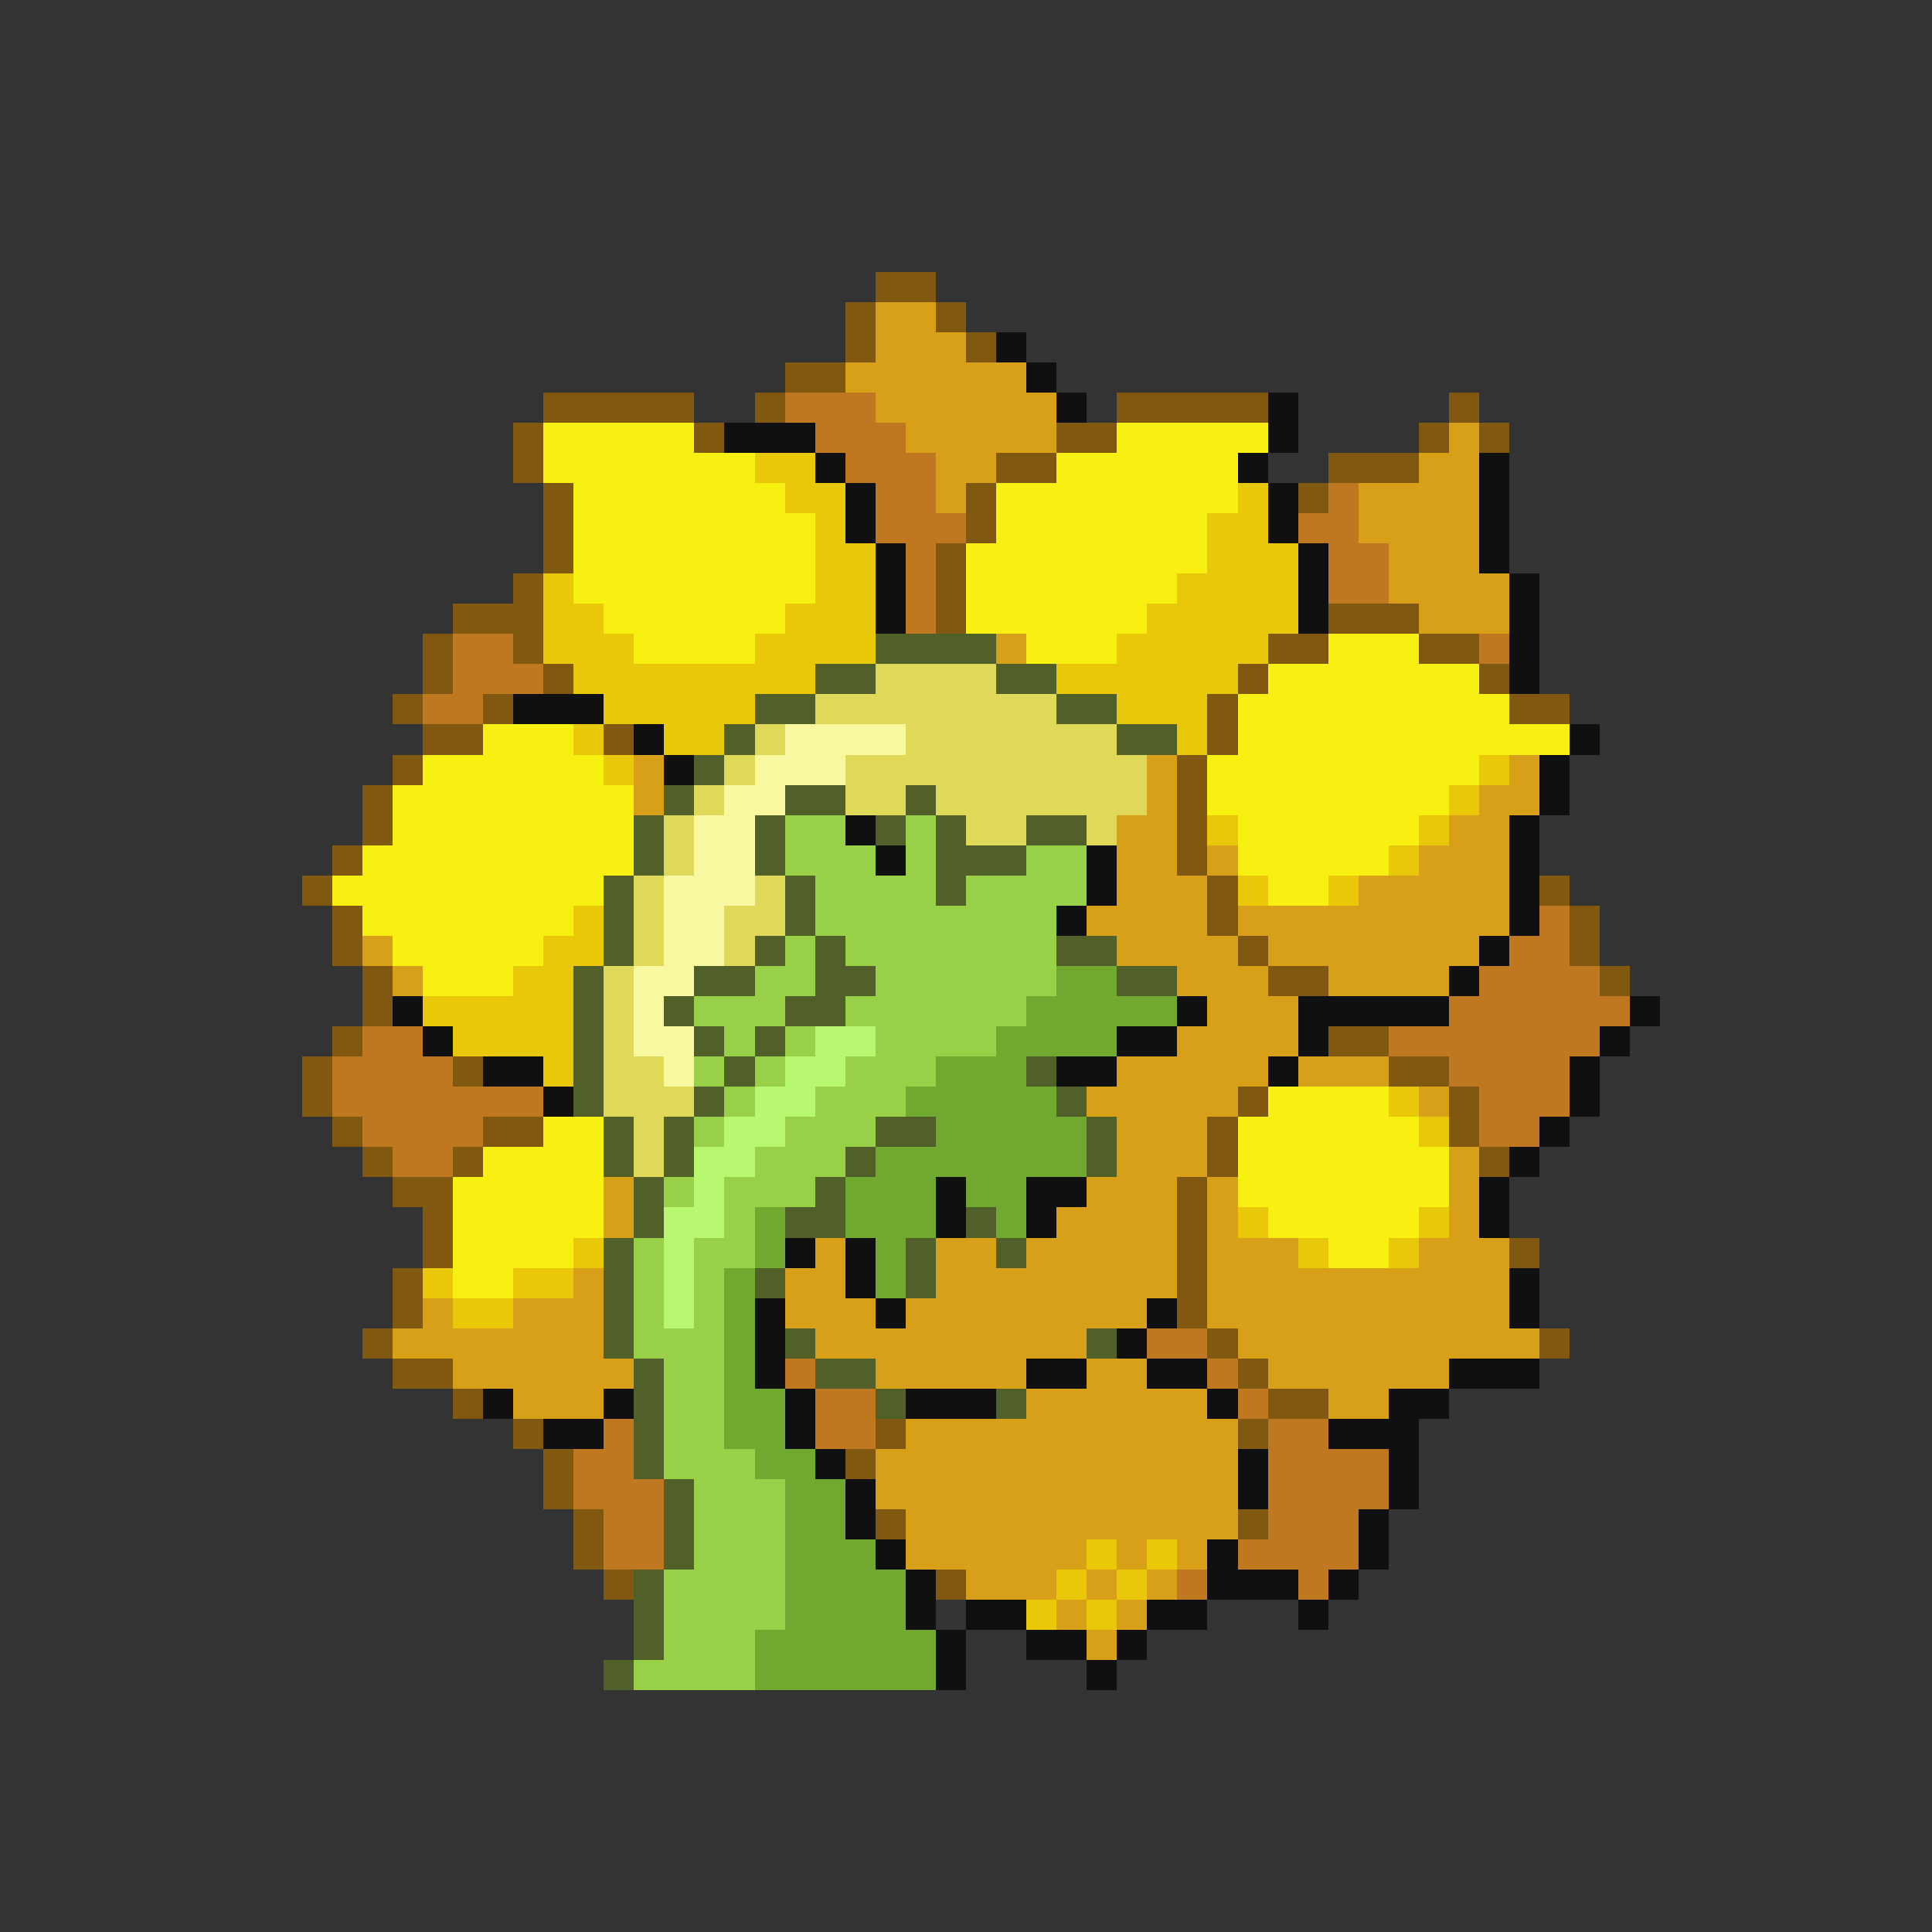 <svg xmlns="http://www.w3.org/2000/svg" viewBox="0 -0.5 64 64" shape-rendering="crispEdges">
<rect x="0" y="-0.5" width="64" height="64" fill="#333333" stroke="none"/>
<path stroke="#805810" d="M29 9h2M28 10h1M31 10h1M28 11h1M32 11h1M26 12h2M18 13h5M25 13h1M37 13h5M48 13h1M17 14h1M23 14h1M35 14h2M47 14h1M49 14h1M17 15h1M33 15h2M44 15h3M18 16h1M32 16h1M43 16h1M18 17h1M32 17h1M18 18h1M31 18h1M17 19h1M31 19h1M15 20h3M31 20h1M44 20h3M14 21h1M17 21h1M42 21h2M47 21h2M14 22h1M18 22h1M41 22h1M49 22h1M13 23h1M16 23h1M40 23h1M50 23h2M14 24h2M20 24h1M40 24h1M13 25h1M39 25h1M12 26h1M39 26h1M12 27h1M39 27h1M11 28h1M39 28h1M10 29h1M40 29h1M51 29h1M11 30h1M40 30h1M52 30h1M11 31h1M41 31h1M52 31h1M12 32h1M42 32h2M53 32h1M12 33h1M11 34h1M44 34h2M10 35h1M15 35h1M46 35h2M10 36h1M41 36h1M48 36h1M11 37h1M16 37h2M40 37h1M48 37h1M12 38h1M15 38h1M40 38h1M49 38h1M13 39h2M39 39h1M14 40h1M39 40h1M14 41h1M39 41h1M50 41h1M13 42h1M39 42h1M13 43h1M39 43h1M12 44h1M40 44h1M51 44h1M13 45h2M41 45h1M15 46h1M42 46h2M17 47h1M29 47h1M41 47h1M18 48h1M28 48h1M18 49h1M19 50h1M29 50h1M41 50h1M19 51h1M20 52h1M31 52h1" />
<path stroke="#d8a018" d="M29 10h2M29 11h3M28 12h6M29 13h6M30 14h5M48 14h1M31 15h2M47 15h2M31 16h1M45 16h4M45 17h4M46 18h3M46 19h4M47 20h3M33 21h1M21 25h1M38 25h1M50 25h1M21 26h1M38 26h1M49 26h2M37 27h2M48 27h2M37 28h2M40 28h1M47 28h3M37 29h3M45 29h5M36 30h4M41 30h9M12 31h1M37 31h4M42 31h7M13 32h1M39 32h3M44 32h4M40 33h3M39 34h4M37 35h5M43 35h3M36 36h5M47 36h1M37 37h3M37 38h3M48 38h1M20 39h1M36 39h3M40 39h1M48 39h1M20 40h1M35 40h4M40 40h1M48 40h1M27 41h1M31 41h2M34 41h5M40 41h3M47 41h3M19 42h1M26 42h2M31 42h8M40 42h10M14 43h1M17 43h3M26 43h3M30 43h8M40 43h10M13 44h7M27 44h9M41 44h10M15 45h6M29 45h5M36 45h2M42 45h6M17 46h3M34 46h6M44 46h2M30 47h11M29 48h12M29 49h12M30 50h11M30 51h6M37 51h1M39 51h1M32 52h3M36 52h1M38 52h1M35 53h1M37 53h1M36 54h1" />
<path stroke="#101010" d="M33 11h1M34 12h1M35 13h1M42 13h1M24 14h3M42 14h1M27 15h1M41 15h1M49 15h1M28 16h1M42 16h1M49 16h1M28 17h1M42 17h1M49 17h1M29 18h1M43 18h1M49 18h1M29 19h1M43 19h1M50 19h1M29 20h1M43 20h1M50 20h1M50 21h1M50 22h1M17 23h3M21 24h1M52 24h1M22 25h1M51 25h1M51 26h1M28 27h1M50 27h1M29 28h1M36 28h1M50 28h1M36 29h1M50 29h1M35 30h1M50 30h1M49 31h1M48 32h1M13 33h1M39 33h1M43 33h5M54 33h1M14 34h1M37 34h2M43 34h1M53 34h1M16 35h2M35 35h2M42 35h1M52 35h1M18 36h1M52 36h1M51 37h1M50 38h1M31 39h1M34 39h2M49 39h1M31 40h1M34 40h1M49 40h1M26 41h1M28 41h1M28 42h1M50 42h1M25 43h1M29 43h1M38 43h1M50 43h1M25 44h1M37 44h1M25 45h1M34 45h2M38 45h2M48 45h3M16 46h1M20 46h1M26 46h1M30 46h3M40 46h1M46 46h2M18 47h2M26 47h1M44 47h3M27 48h1M41 48h1M46 48h1M28 49h1M41 49h1M46 49h1M28 50h1M45 50h1M29 51h1M40 51h1M45 51h1M30 52h1M40 52h3M44 52h1M30 53h1M32 53h2M38 53h2M43 53h1M31 54h1M34 54h2M37 54h1M31 55h1M36 55h1" />
<path stroke="#c07820" d="M26 13h3M27 14h3M28 15h3M29 16h2M44 16h1M29 17h3M43 17h2M30 18h1M44 18h2M30 19h1M44 19h2M30 20h1M15 21h2M49 21h1M15 22h3M14 23h2M51 30h1M50 31h2M49 32h4M48 33h6M12 34h2M46 34h7M11 35h4M48 35h4M11 36h7M49 36h3M12 37h4M49 37h2M13 38h2M38 44h2M26 45h1M40 45h1M27 46h2M41 46h1M20 47h1M27 47h2M42 47h2M19 48h2M42 48h4M19 49h3M42 49h4M20 50h2M42 50h3M20 51h2M41 51h4M39 52h1M43 52h1" />
<path stroke="#f8f010" d="M18 14h5M37 14h5M18 15h7M35 15h6M19 16h7M33 16h8M19 17h8M33 17h7M19 18h8M32 18h8M19 19h8M32 19h7M20 20h6M32 20h6M21 21h4M34 21h3M44 21h3M42 22h7M41 23h9M16 24h3M41 24h11M14 25h6M40 25h9M13 26h8M40 26h8M13 27h8M41 27h6M12 28h9M41 28h5M11 29h9M42 29h2M12 30h7M13 31h5M14 32h3M42 36h4M18 37h2M41 37h6M16 38h4M41 38h7M15 39h5M41 39h7M15 40h5M42 40h5M15 41h4M44 41h2M15 42h2" />
<path stroke="#e8c808" d="M25 15h2M26 16h2M41 16h1M27 17h1M40 17h2M27 18h2M40 18h3M18 19h1M27 19h2M39 19h4M18 20h2M26 20h3M38 20h5M18 21h3M25 21h4M37 21h5M19 22h8M35 22h6M20 23h5M37 23h3M19 24h1M22 24h2M39 24h1M20 25h1M49 25h1M48 26h1M40 27h1M47 27h1M46 28h1M41 29h1M44 29h1M19 30h1M18 31h2M17 32h2M14 33h5M15 34h4M18 35h1M46 36h1M47 37h1M41 40h1M47 40h1M19 41h1M43 41h1M46 41h1M14 42h1M17 42h2M15 43h2M36 51h1M38 51h1M35 52h1M37 52h1M34 53h1M36 53h1" />
<path stroke="#506028" d="M29 21h4M27 22h2M33 22h2M25 23h2M35 23h2M24 24h1M37 24h2M23 25h1M22 26h1M26 26h2M30 26h1M21 27h1M25 27h1M29 27h1M31 27h1M34 27h2M21 28h1M25 28h1M31 28h3M20 29h1M26 29h1M31 29h1M20 30h1M26 30h1M20 31h1M25 31h1M27 31h1M35 31h2M19 32h1M23 32h2M27 32h2M37 32h2M19 33h1M22 33h1M26 33h2M19 34h1M23 34h1M25 34h1M19 35h1M24 35h1M34 35h1M19 36h1M23 36h1M35 36h1M20 37h1M22 37h1M29 37h2M36 37h1M20 38h1M22 38h1M28 38h1M36 38h1M21 39h1M27 39h1M21 40h1M26 40h2M32 40h1M20 41h1M30 41h1M33 41h1M20 42h1M25 42h1M30 42h1M20 43h1M20 44h1M26 44h1M36 44h1M21 45h1M27 45h2M21 46h1M29 46h1M33 46h1M21 47h1M21 48h1M22 49h1M22 50h1M22 51h1M21 52h1M21 53h1M21 54h1M20 55h1" />
<path stroke="#e0d858" d="M29 22h4M27 23h8M25 24h1M30 24h7M24 25h1M28 25h10M23 26h1M28 26h2M31 26h7M22 27h1M32 27h2M36 27h1M22 28h1M21 29h1M25 29h1M21 30h1M24 30h2M21 31h1M24 31h1M20 32h1M20 33h1M20 34h1M20 35h2M20 36h3M21 37h1M21 38h1" />
<path stroke="#f8f8a0" d="M26 24h4M25 25h3M24 26h2M23 27h2M23 28h2M22 29h3M22 30h2M22 31h2M21 32h2M21 33h1M21 34h2M22 35h1" />
<path stroke="#98d048" d="M26 27h2M30 27h1M26 28h3M30 28h1M34 28h2M27 29h4M32 29h4M27 30h8M26 31h1M28 31h7M25 32h2M29 32h6M23 33h3M28 33h6M24 34h1M26 34h1M29 34h4M23 35h1M25 35h1M28 35h3M24 36h1M27 36h3M23 37h1M26 37h3M25 38h3M22 39h1M24 39h3M24 40h1M21 41h1M23 41h2M21 42h1M23 42h1M21 43h1M23 43h1M21 44h3M22 45h2M22 46h2M22 47h2M22 48h3M23 49h3M23 50h3M23 51h3M22 52h4M22 53h4M22 54h3M21 55h4" />
<path stroke="#70a830" d="M35 32h2M34 33h5M33 34h4M31 35h3M30 36h5M31 37h5M29 38h7M28 39h3M32 39h2M25 40h1M28 40h3M33 40h1M25 41h1M29 41h1M24 42h1M29 42h1M24 43h1M24 44h1M24 45h1M24 46h2M24 47h2M25 48h2M26 49h2M26 50h2M26 51h3M26 52h4M26 53h4M25 54h6M25 55h6" />
<path stroke="#b8f870" d="M27 34h2M26 35h2M25 36h2M24 37h2M23 38h2M23 39h1M22 40h2M22 41h1M22 42h1M22 43h1" />
</svg>